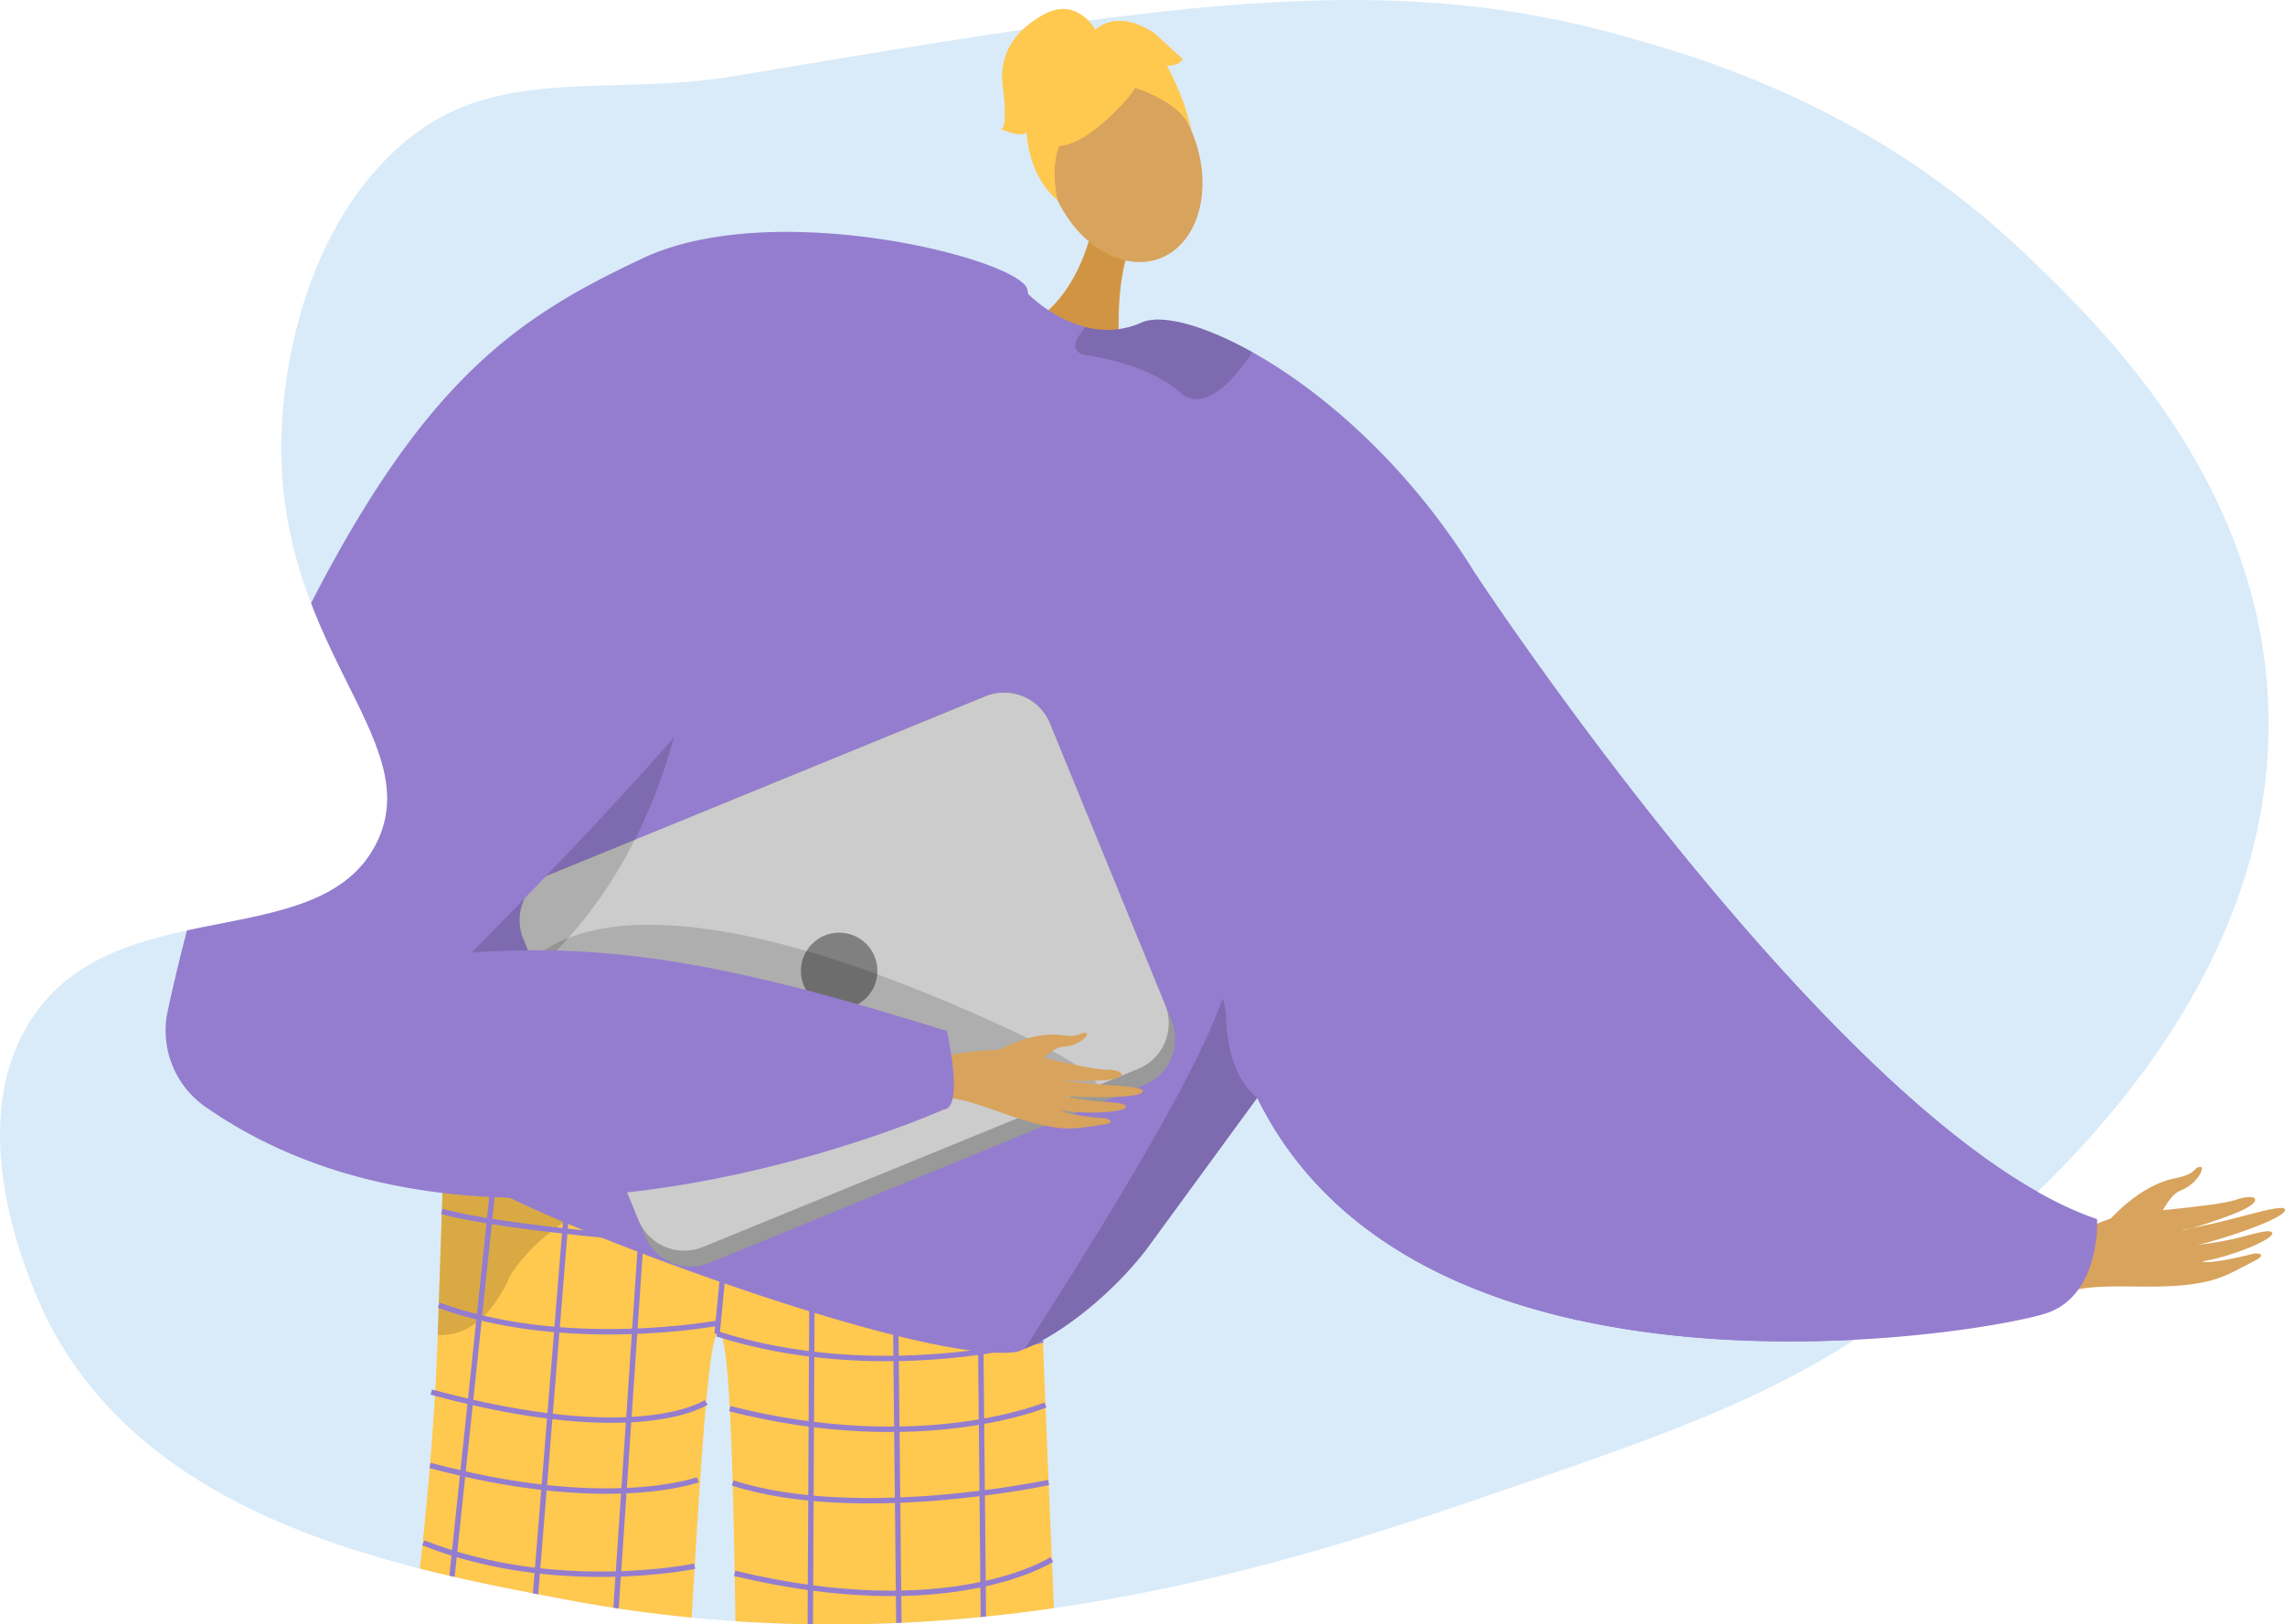 <svg xmlns:xlink="http://www.w3.org/1999/xlink" xmlns="http://www.w3.org/2000/svg" width="501.499" height="356.557"
     viewBox="0 0 501.499 356.557">
    <defs>
        <style>
            .a,.k{fill:none;}.b{clip-path:url(#a);}.c{fill:#0078d7;}.c,.m{opacity:0.15;}.d,.f{fill:#d8a35d;}.d{fill-rule:evenodd;}.e{fill:#947dce;}.g{fill:#62548a;}.h{fill:#ffc84f;}.i{opacity:0.3;}.j{opacity:0.5;}.k{stroke:#947dce;stroke-miterlimit:10;stroke-width:1.185px;}.l{fill:#d19442;}.n{fill:#999;}.o{fill:#ccc;}.p{fill:gray;}
        </style>
        <clipPath id="a">
            <path class="a"
                  d="M116.747,556.839c22.769,42.864,76.308,53.007,113,59.958C317.768,633.473,391.03,608.19,439.6,591.43c38.265-13.206,62.61-21.862,89.936-43.815,18.915-15.2,77.574-62.319,73.795-129.14-2.752-48.666-37.141-81.62-53.04-96.855-34.13-32.705-71.654-43.4-89.937-48.427-51.6-14.2-99.67-6.583-193.709,9.225-27.087,4.553-51.495-2.52-71.488,13.836-24.452,20-27.251,54.709-27.672,62.265-2.726,48.868,32.3,69.081,20.754,92.242-12.484,25.05-57.653,9.843-76.1,39.2C95.719,516.091,115.239,554,116.747,556.839Z"
                  transform="translate(-105.604 -265.702)"/>
        </clipPath>
    </defs>
    <g transform="translate(-105.604 -265.702)">
        <g transform="translate(105.604 265.702)">
            <g class="b">
                <ellipse class="c" cx="476.764" cy="267.626" rx="476.764" ry="267.626"
                         transform="translate(-182.576 -89.348)"/>
                <g transform="translate(36.342 1.974)">
                    <g transform="translate(407.243 254.147)">
                        <path class="d"
                              d="M543.313,519.01s6.409-7.311,13.884-8.78c4.443-.874,4.292-2,5.04-2.363,2.484-1.217.229,3.58-3.521,4.941-3.046,1.106-4.554,6.452-6.364,7.648s-7.277,3.475-8.692,2.806S543.313,519.01,543.313,519.01Z"
                              transform="translate(-523.609 -507.671)"/>
                        <path class="d"
                              d="M524.677,528.625c1.363-.521,15.6-9.862,23.485-10.917s19.7-1.873,23.742-3.2c4.75-1.563,6.043.3.593,2.637-3.543,1.522-10.828,3.953-12.458,4.087-.79.066,4.338-.839,9.894-2.231,5.908-1.48,12.3-3.424,12.64-2.375.658,2.034-16.313,7.366-19.324,7.817a76.391,76.391,0,0,0,7.931-1.292c3.571-.786,7.642-2.23,8.483-1.517,1.324,1.124-7.619,5.063-15.088,6.413-.121.249,2.321.529,11.086-1.67.881-.221,3.157.074.3,1.539-6.006,3.082-8.362,4.851-17.223,5.492-8.64.625-18.264-.763-24.4,1.579Z"
                              transform="translate(-524.677 -507.305)"/>
                    </g>
                    <path class="e"
                          d="M540.679,546.73c-6.925,2.71-57.211,11.931-103.369,1.794-29.134-6.386-56.61-20.5-70.511-48.83-35.921-73.234,48.015-114.775,48.015-114.775a1.615,1.615,0,0,1,.125.2c3.639,5.5,81.878,122.88,136.167,141.2C551.106,526.318,551.971,542.3,540.679,546.73Z"
                          transform="translate(-127.191 -260.704)"/>
                    <path class="f"
                          d="M210.149,668.132s1.747,161.494-5.09,163.683c-12.272,4-60.057,16.446-8.622,17.232,26.126,3.841,24.7-2.192,25.541-7.129.685-4.033,12.241-147.433,14.279-158.487.456-2.476.732-3.972.732-3.972Z"
                          transform="translate(-137.999 -244.139)"/>
                    <path class="f"
                          d="M314.406,657.385s11.552,160.477,18.448,162.473c12.379,3.658,60.494,14.754,9.1,16.983-26.008,4.573-24.756-1.5-25.732-6.409-.8-4.013-7.283-34.418-9.63-45.41-.526-2.461-19.942-126.785-19.942-126.785Z"
                          transform="translate(-131.356 -244.767)"/>
                    <path class="g"
                          d="M311.4,811.618c-.568-2.27,15.864-3.931,17.934-2.269s35.54,4.668,36,14.453-45.725,7.331-48.988,7.473S312.52,816.081,311.4,811.618Z"
                          transform="translate(-129.91 -235.918)"/>
                    <g transform="translate(38.113 242.751)">
                        <path class="h"
                              d="M328.942,509.117a10.179,10.179,0,0,1-5.987,2.16c-13.552-.9-72.07-4.923-103.612-9.47-11.127-1.606-18.9-3.275-20.146-4.9,0,0,0,.047,0,.13-.068,1.754-.785,21.843-1.634,48.185-1.673,52-13.4,125.669-21.586,147.633-1.767,4.74,71.467,3.627,71.467,3.627,4.8-53.4,7.794-147.607,11.428-151.528,4.422-4.771,3.785,78.268,5.252,147.926,28.105,9.973,74.024,9.335,73.751,6.344C334.635,663.683,328.942,509.117,328.942,509.117Z"
                              transform="translate(-175.944 -496.905)"/>
                        <g class="i" transform="translate(21.617)">
                            <path d="M269.265,507.055c.221,0,.441,0,.656,0C269.921,507.057,269.688,507.054,269.265,507.055Z"
                                  transform="translate(-192.103 -496.311)"/>
                            <path class="j"
                                  d="M273.529,507.649c-17.533-.108-55.38-5.842-55.38-5.842-11.127-1.606-18.9-3.275-20.146-4.9,0,0,0,.047,0,.13-.068,1.754-.785,21.843-1.634,48.185a13.147,13.147,0,0,0,1.849-.054c3.98-.391,7.2-2.559,9.778-5.756a31.732,31.732,0,0,0,4.227-7.175C227.328,508.648,267.907,507.67,273.529,507.649Z"
                                  transform="translate(-196.367 -496.905)"/>
                        </g>
                        <g transform="translate(14.473 4.547)">
                            <line class="k" x2="1.856" y2="194.367" transform="translate(125.937 5.309)"/>
                            <line class="k" x2="2.005" y2="190.998" transform="translate(107.309 7.591)"/>
                            <line class="k" x1="0.963" y2="189.409" transform="translate(88.461 6.052)"/>
                            <line class="k" x1="3.743" y2="38.929" transform="translate(68.454 4.571)"/>
                            <line class="k" x1="12.976" y2="192.215" transform="translate(40.101 2.926)"/>
                            <line class="k" x1="15.661" y2="193.606" transform="translate(20.973 1.391)"/>
                            <line class="k" x1="20.462" y2="194.313"/>
                        </g>
                        <path class="k" d="M328.467,528.215s-104.242-4.029-131.252-11.289"
                              transform="translate(-174.7 -495.734)"/>
                        <path class="k" d="M254.289,542.3c35.618,11.352,71.5,1.336,71.5,1.336"
                              transform="translate(-171.362 -494.25)"/>
                        <path class="k" d="M258.268,540.22s-33.574,6.392-61.7-3.863"
                              transform="translate(-174.738 -494.597)"/>
                        <path class="k" d="M326.205,557.051s-27.358,11.454-69.277.81"
                              transform="translate(-171.208 -493.387)"/>
                        <path class="k" d="M326.866,573.121s-41.806,8.934-69.347.118"
                              transform="translate(-171.173 -492.447)"/>
                        <path class="k" d="M327.553,589.087s-22.146,14.48-69.621,3.046"
                              transform="translate(-171.149 -491.513)"/>
                        <path class="k" d="M328.387,607.5s-33.057,13.809-70.227-.744"
                              transform="translate(-171.135 -490.48)"/>
                        <path class="k" d="M329.184,624.285s-23.774,13.977-70.791.627"
                              transform="translate(-171.122 -489.455)"/>
                        <path class="k" d="M330.052,641.708s-32.315,13.506-71.488-3.02"
                              transform="translate(-171.112 -488.612)"/>
                        <path class="k" d="M330.775,655.1s-19.755,15.979-72.014-1.621"
                              transform="translate(-171.1 -487.747)"/>
                        <path class="k" d="M331.68,670.43s-30.839,13-72.69-2.173"
                              transform="translate(-171.087 -486.883)"/>
                        <path class="k" d="M255.356,556.635s-14.669,10.131-60.338-2.255"
                              transform="translate(-174.829 -493.543)"/>
                        <path class="k" d="M253.548,572.735s-19.989,7.308-58.792-3.159"
                              transform="translate(-174.844 -492.654)"/>
                        <path class="k" d="M252.941,590.765s-30.443,6.386-59.567-5.123"
                              transform="translate(-174.925 -491.715)"/>
                        <path class="k" d="M252.127,605.6s-29.95,10.344-60.569-5.209"
                              transform="translate(-175.031 -490.852)"/>
                        <path class="k" d="M251.259,621.9s-28.292,7.275-61.851-5.32"
                              transform="translate(-175.157 -489.905)"/>
                        <path class="k" d="M250.42,637.547s-24.044,8.395-63.377-5.451"
                              transform="translate(-175.295 -488.998)"/>
                        <path class="k" d="M249.316,651.277s-28.7,11.8-64.9-4.066"
                              transform="translate(-175.449 -488.113)"/>
                        <path class="k" d="M248.6,668.644s-32.174,7.908-67.542-5.025"
                              transform="translate(-175.645 -487.154)"/>
                    </g>
                    <path class="l"
                          d="M332.724,314.139s-3.066,15.07-14.543,20.483,20.864,6.229,20.864,6.229-1.371-15.72,2.486-24.083S332.724,314.139,332.724,314.139Z"
                          transform="translate(-129.656 -264.956)"/>
                    <ellipse class="f" cx="16.518" cy="22.537" rx="16.518" ry="22.537"
                             transform="translate(186.637 18.61) rotate(-21.079)"/>
                    <path class="e"
                          d="M446.746,552.2c-29.134-6.386-56.61-20.5-70.511-48.83-.051.075-.1.138-.15.213-.151.188-.3.39-.452.615a.67.67,0,0,0-.1.138c-4,5.47-23.65,32.333-23.65,32.345-7.127,9.284-18.017,18.2-26.661,21.793-.564.251-1.142.464-1.668.652-21.191,3.312-109.444-30.224-119.957-38.605-4.743-3.777-6.6-21.48-6.976-40.676-.476-23.4,1.217-49.057,2.459-54.464,2.109-9.071,43.775-109.43,109.155-103.082a67.059,67.059,0,0,1,17.013,3.991s.489.514,1.355,1.28a32.159,32.159,0,0,0,5.91,4.2,25.059,25.059,0,0,0,6.034,2.422,18.5,18.5,0,0,0,12.333-1c4.09-1.832,13.173.313,24.2,6.474,15.32,8.544,34.427,24.842,49.17,48.931a1.618,1.618,0,0,1,.125.2,157.615,157.615,0,0,1,21.128,58A374.064,374.064,0,0,1,446.746,552.2Z"
                          transform="translate(-136.627 -264.383)"/>
                    <path class="m"
                          d="M369.121,494.779c-.05.077-.107.139-.156.216-.149.191-.3.394-.446.613-.038.041-.065.086-.107.139-4,5.469-23.639,32.341-23.644,32.353-7.129,9.276-18.017,18.2-26.669,21.787,9.832-15.7,39.365-60.891,44.766-81.04C359.929,488.945,369.124,494.767,369.121,494.779Z"
                          transform="translate(-129.517 -255.795)"/>
                    <path class="m"
                          d="M328.718,336.844c-.475,1.416,0,2.581,2.392,2.953,7.455,1.165,15.486,3.785,20.56,8.234a5.213,5.213,0,0,0,4.893,1.238c4.42-1.076,8.712-6.945,10.507-9.577a2.076,2.076,0,0,0,.286-.609c-11.032-6.161-20.106-8.307-24.2-6.467a18.472,18.472,0,0,1-12.33.994A10.185,10.185,0,0,0,328.718,336.844Z"
                          transform="translate(-128.905 -263.8)"/>
                    <g transform="translate(183.397)">
                        <g transform="translate(5.24 4.398)">
                            <path class="h"
                                  d="M340.785,286.691s-20.98,25.079-22.217-1.726C317.714,266.418,354.9,269.087,340.785,286.691Z"
                                  transform="translate(-318.127 -271.693)"/>
                            <path class="h"
                                  d="M334.753,282.537s18.344,3.1,20.328,12.545c0,0-6.934-27.8-22.036-22.745s-20.3,8.7-8.164,36.249C324.882,308.586,320.593,284.607,334.753,282.537Z"
                                  transform="translate(-318.151 -271.723)"/>
                        </g>
                        <path class="h"
                              d="M334.05,272.5s-3.936-7.977-11.68-3.648-9.45,10.366-8.816,15.5.817,9.1-.354,9.549c0,0,4.866,2.158,5.586.537,0,0,.206,9.591,6.731,15.015,0,0-2.585-11.235,2.818-14.661S334.05,272.5,334.05,272.5Z"
                              transform="translate(-313.2 -267.568)"/>
                        <path class="h"
                              d="M332.163,272.575s4.5-5.769,13.512.17l6.22,5.67s-.719,1.622-3.512,1.354c0,0,4.247,7.837,4.922,12.924l-8.885-12.741Z"
                              transform="translate(-312.091 -267.422)"/>
                    </g>
                    <g transform="translate(77.7 150.065)">
                        <path class="n"
                              d="M350.46,495.428,255,534.5a10.886,10.886,0,0,1-14.186-5.942L214.151,463.4a3.3,3.3,0,0,1-.167-.47,10.844,10.844,0,0,1,6.116-13.705l95.462-39.071a10.867,10.867,0,0,1,14.176,5.949l25.433,62.131,1.237,3.02A10.867,10.867,0,0,1,350.46,495.428Z"
                              transform="translate(-213.344 -409.341)"/>
                        <path class="o"
                              d="M349.055,491.938l-95.463,39.071a10.866,10.866,0,0,1-14.175-5.949l-25.433-62.131a10.844,10.844,0,0,1,6.116-13.705l95.462-39.071a10.867,10.867,0,0,1,14.176,5.949l25.433,62.131A10.846,10.846,0,0,1,349.055,491.938Z"
                              transform="translate(-213.344 -409.341)"/>
                        <circle class="p" cx="8.396" cy="8.396" r="8.396" transform="translate(61.739 52.679)"/>
                    </g>
                    <path class="m" d="M211.121,472.408s9.156-36.363,101.743,4.373-78.953,1.306-78.953,1.306Z"
                          transform="translate(-135.774 -256.46)"/>
                    <path class="m"
                          d="M255.19,384.918s3.252,98.183-91.024,111.324l-2.021.617,6.7-20.866s55.375-42.876,55.942-44.236S255.19,384.918,255.19,384.918Z"
                          transform="translate(-138.639 -260.704)"/>
                    <g transform="translate(0 48.926)">
                        <g transform="translate(164.119 175.778)">
                            <path class="d"
                                  d="M294.988,486.037c1.253-.042,15.432-3.655,22.133-2.309s16.534,3.983,20.186,4.032c4.3.056,4.827,1.929-.256,2.308-3.3.247-9.9.187-11.264-.16-.66-.168,3.759.529,8.663.951,5.213.449,10.952.654,10.934,1.6-.033,1.838-15.313,1.428-17.885.954a65.481,65.481,0,0,0,6.806,1.164c3.121.36,6.833.324,7.316,1.139.762,1.283-7.605,1.985-14.051.995-.168.168,1.738,1.079,9.473,1.74.777.067,2.546.943-.182,1.336-5.741.827-8.149,1.606-15.528-.349-7.2-1.906-14.628-5.723-20.269-5.535Z"
                                  transform="translate(-294.988 -479.646)"/>
                            <path class="d"
                                  d="M312.813,483.641s7.251-4.15,13.735-3.256c3.854.531,4.046-.421,4.756-.511,2.359-.3-.815,2.973-4.241,3.032-2.784.048-5.5,3.97-7.307,4.436s-6.884.791-7.848-.148S312.813,483.641,312.813,483.641Z"
                                  transform="translate(-294.014 -479.855)"/>
                        </g>
                        <path class="e"
                              d="M244.7,319.561c-28.695,13.5-49.982,27.641-78.238,86.628-14.336,29.928-22.422,61.721-26.075,78.669a20.42,20.42,0,0,0,8.368,21.031c63.962,44.586,161.995.529,161.995.529,4.514-.3.66-17.229.66-17.229-39.1-12.118-69.516-19.889-104.363-17.2.18-.028,47.892-48.32,56.758-62.926,23.237-38.307,69.631-63.609,65.264-82.645C327.568,319.836,273.648,305.943,244.7,319.561Z"
                              transform="translate(-139.938 -313.79)"/>
                    </g>
                    <path class="g"
                          d="M224.214,819.236c.5-2.285-19.442-1.046-21.465.672s-31.365,7.051-31.554,16.845,45.913,6.046,49.18,6.1S223.222,823.728,224.214,819.236Z"
                          transform="translate(-138.109 -235.373)"/>
                </g>
            </g>
        </g>
        <g transform="translate(549.189 521.824)">
            <path class="d"
                  d="M543.313,519.01s6.409-7.311,13.884-8.78c4.443-.874,4.292-2,5.04-2.363,2.484-1.217.229,3.58-3.521,4.941-3.046,1.106-4.554,6.452-6.364,7.648s-7.277,3.475-8.692,2.806S543.313,519.01,543.313,519.01Z"
                  transform="translate(-523.609 -507.671)"/>
            <path class="d"
                  d="M524.677,528.625c1.363-.521,15.6-9.862,23.485-10.917s19.7-1.873,23.742-3.2c4.75-1.563,6.043.3.593,2.637-3.543,1.522-10.828,3.953-12.458,4.087-.79.066,4.338-.839,9.894-2.231,5.908-1.48,12.3-3.424,12.64-2.375.658,2.034-16.313,7.366-19.324,7.817a76.391,76.391,0,0,0,7.931-1.292c3.571-.786,7.642-2.23,8.483-1.517,1.324,1.124-7.619,5.063-15.088,6.413-.121.249,2.321.529,11.086-1.67.881-.221,3.157.074.3,1.539-6.006,3.082-8.362,4.851-17.223,5.492-8.64.625-18.264-.763-24.4,1.579Z"
                  transform="translate(-524.677 -507.305)"/>
        </g>
        <path class="e"
              d="M540.679,546.73c-6.925,2.71-57.211,11.931-103.369,1.794-29.134-6.386-56.61-20.5-70.511-48.83-35.921-73.234,48.015-114.775,48.015-114.775a1.615,1.615,0,0,1,.125.2c3.639,5.5,81.878,122.88,136.167,141.2C551.106,526.318,551.971,542.3,540.679,546.73Z"
              transform="translate(14.755 6.973)"/>
        <g transform="translate(325.342 267.677)">
            <g transform="translate(5.24 4.398)">
                <path class="h"
                      d="M340.785,286.691s-20.98,25.079-22.217-1.726C317.714,266.418,354.9,269.087,340.785,286.691Z"
                      transform="translate(-318.127 -271.693)"/>
                <path class="h"
                      d="M334.753,282.537s18.344,3.1,20.328,12.545c0,0-6.934-27.8-22.036-22.745s-20.3,8.7-8.164,36.249C324.882,308.586,320.593,284.607,334.753,282.537Z"
                      transform="translate(-318.151 -271.723)"/>
            </g>
            <path class="h"
                  d="M334.05,272.5s-3.936-7.977-11.68-3.648-9.45,10.366-8.816,15.5.817,9.1-.354,9.549c0,0,4.866,2.158,5.586.537,0,0,.206,9.591,6.731,15.015,0,0-2.585-11.235,2.818-14.661S334.05,272.5,334.05,272.5Z"
                  transform="translate(-313.2 -267.568)"/>
            <path class="h"
                  d="M332.163,272.575s4.5-5.769,13.512.17l6.22,5.67s-.719,1.622-3.512,1.354c0,0,4.247,7.837,4.922,12.924l-8.885-12.741Z"
                  transform="translate(-312.091 -267.422)"/>
        </g>
    </g>
</svg>

